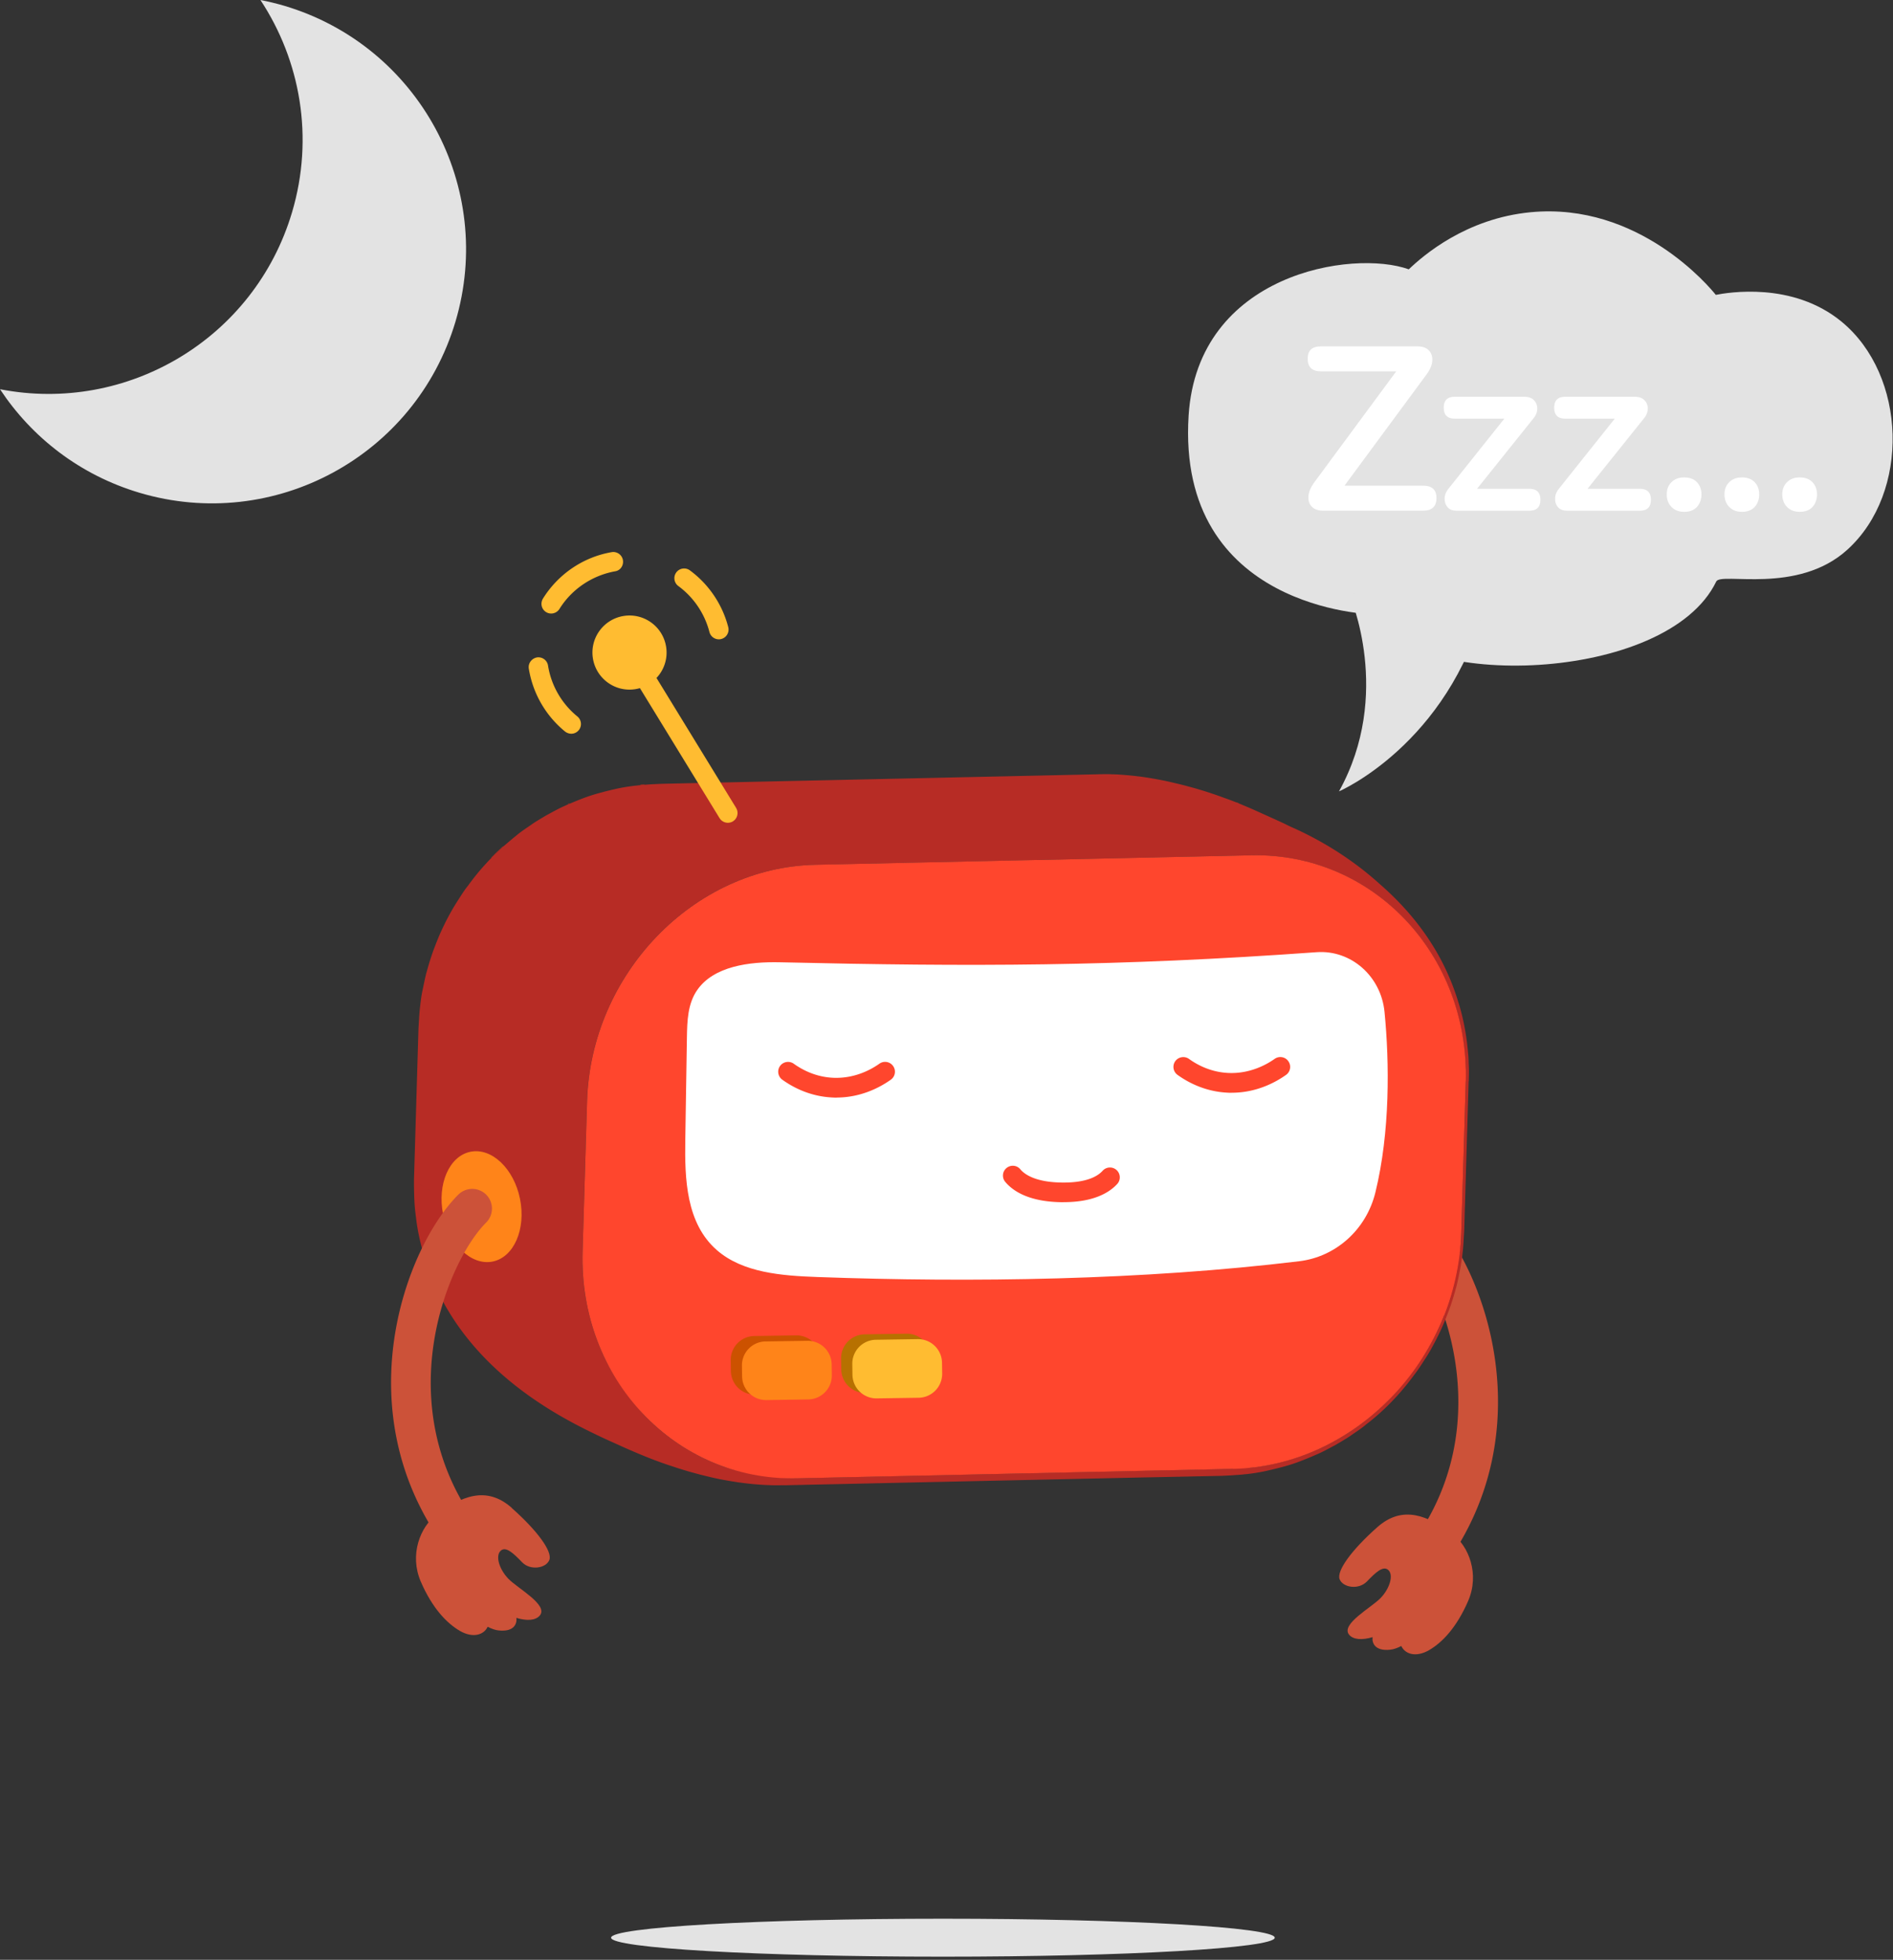 <svg xmlns="http://www.w3.org/2000/svg" width="338" height="350" fill="none" viewBox="0 0 338 350">
  <rect x="0" y="0" width="338" height="350" fill="#333333" stroke="none"/>
  <g clip-path="url(#sleep__a)">
    <path fill="#CC5239" d="M255.08 281.14c1.09 0 2.16-.5 2.85-1.45 17.79-24.44 6.98-53.48-2.46-62.9a3.53 3.53 0 0 0-4.98 0 3.53 3.53 0 0 0 0 4.98c6.97 6.95 17.37 32.3 1.74 53.76a3.529 3.529 0 0 0 .78 4.92c.6.44 1.33.67 2.07.67v.02Z"/>
    <path fill="#CC5239" d="M259.28 273.89c-4.24-3.12-8.76-5.22-13.35-1.16s-7.3 7.8-6.74 9.29c.57 1.5 3.38 1.96 4.87.42 1.49-1.54 2.91-2.94 3.85-2.03.94.91.23 3.29-1.41 4.99-1.64 1.7-7.14 4.65-5.62 6.53.76.93 2.37.99 4.22.44h-.02c-.13.92.29 2.54 3.14 2.25.63-.06 1.31-.32 1.99-.66.66 1.46 2.63 2.08 4.95.74 2.35-1.36 4.93-4.04 6.99-8.81 2.06-4.77.12-9.79-2.89-12.01h.02v.01Z"/>
    <path fill="#952D20" stroke="#982E21" stroke-miterlimit="10" stroke-width=".1" d="M220.74 143.32c.13.05.27.11.39.15-.12-.05-.26-.11-.39-.15Zm-106.14-3.17-.26.03.75-.08-.49.05Zm-12.99 3.39h-.02l.08-.03-.06.03Zm-12.94 8.71c-.32.32-.63.62-.93.93.66-.64 1.47-1.42 2.1-2.02-.35.33-.82.76-1.17 1.1v-.01Z"/>
    <path fill="#B72C25" d="M262.25 193.03c.04-1.42.05-2.12-.02-3.17v-.15c-.02-.95-.08-1.48-.2-2.69v.04c0-.07-.01-.13-.02-.2-.03-.32-.07-.64-.11-.94v-.01l-.09-.64c0-.07-.02-.13-.03-.2-.22-1.52-.6-3.36-1.05-4.95-.01-.05-.03-.1-.04-.15-.09-.32-.18-.63-.28-.92-2.76-9.25-8.26-16.15-14.13-21.24-5.02-4.53-10.63-7.89-15.86-10.18-.23-.11-.46-.22-.68-.33a.714.714 0 0 1-.15-.08c-.06-.03-.13-.06-.19-.09-.63-.3-1.18-.55-1.64-.76l-3.28-1.48c-.91-.41-1.79-.79-2.64-1.14a.201.201 0 0 1-.08-.04c-.37-.15-.73-.3-1.09-.44.01 0 .02 0 .03.01 0 0 .04.01.05.02a.689.689 0 0 1-.08-.03 58.735 58.735 0 0 0-1.41-.54.689.689 0 0 1-.08-.03c-.16-.06-.31-.11-.47-.17 0 0-.02 0-.03-.01h-.03c-.63-.24-1.25-.46-1.83-.66-.08-.03-.17-.05-.25-.08-.69-.24-1.35-.45-1.98-.64-.15-.05-.3-.09-.44-.13-.33-.1-.65-.2-.96-.28l-.25-.07c-.18-.05-.38-.11-.58-.16l-.45-.12c-.4-.11-.8-.21-1.15-.3l-.6-.14-.14-.03c-.44-.11-.83-.2-1.17-.28-.71-.16-1.55-.33-2.37-.48-.03 0-.07-.01-.1-.02l-.18-.03c-1.24-.22-2.4-.39-2.93-.45-.08 0-.19-.02-.27-.03-.61-.07-1.16-.13-1.68-.17l.52.04c-1.55-.13-2.2-.19-3.27-.21-.06 0-.13 0-.19-.01-.64-.03-1.46-.01-2.14 0h-.19.94c-.3 0-.69 0-.99.01l-7.79.17-7.79.17-7.79.17-7.79.17-7.79.17-7.79.17-7.79.17-7.79.17-7.79.17-7.79.17c-.43.02-.92.04-1.41.07h-.14c-.84.05-1.71.12-2.49.2l.26-.03-.87.09c-1.06.12-2.46.34-3.49.58-.8.18-1.49.35-2.12.51l.42-.11-.49.13s-.03.01-.05.02c-1.77.45-3.05.87-4.87 1.62-.5.2-.99.41-1.5.63.08-.04.15-.07.22-.11l-.83.38c-.77.34-1.7.83-2.6 1.33-.03.02-.06.03-.09.05h-.01c.06-.03.13-.07.18-.1-.1.05-.23.13-.33.18-.24.13-.5.28-.76.44-.96.56-1.78 1.07-2.1 1.3-.31.23-.68.47-1.05.73.11-.08.22-.16.32-.23-.12.09-.28.2-.41.28-.05.03-.09.07-.13.1-.5.35-1 .7-1.4 1.04 0 0-.02.01-.02.02-.77.6-1.73 1.45-2.48 2.07l-1.2 1.16c-.33.31-.64.61-.93.9-.07.07-.15.14-.21.21l-.01.01c-.24.24-.49.51-.75.8-.99 1.06-2.06 2.36-3.14 3.84-.1.14-.21.28-.31.4-.49.64-1.03 1.5-1.51 2.25-.07.11-.14.2-.2.31-.04.06-.08.13-.12.19-.01.02-.99 1.53-2.08 3.74 0 0 0 .01-.01.02-.32.66-.66 1.37-.98 2.12-.16.39-.34.83-.52 1.28 0 .02-.02.04-.02.06-.24.61-.48 1.24-.67 1.78-.07.2-.14.41-.21.63-.29.87-.54 1.7-.75 2.5l-.03.1c-.17.55-.31 1.22-.45 1.87-.04.19-.08.38-.12.56-.06.31-.12.61-.18.88-.23 1.01-.39 2.39-.5 3.42-.11 1.04-.17 2.43-.24 3.47l-.08 2.68-.08 2.68-.08 2.68-.08 2.68-.08 2.68-.08 2.68-.08 2.68-.08 2.68-.08 2.68-.08 2.68c-.02 1.36.02 3.17.1 4.52.06.99.23 2.29.36 3.27.26 1.93.84 4.47 1.44 6.33.04.12.08.25.12.37.43 1.39.93 2.73 1.48 4.01.04.1.08.2.13.3 6.36 14.53 19.58 22.34 27.41 26.21l.24.12c.53.26 1.03.5 1.5.73.14.07.28.13.42.2.46.22.9.42 1.29.6l3.28 1.48c.91.4 2.06.9 3.37 1.43.07.03.15.06.21.09l.21.08c1.12.45 2.34.91 3.63 1.35l1.84.61c.62.2 1.46.45 2.09.64l.37.1c.43.12.84.23 1.21.33l.28.08c.21.05.44.11.69.17.58.14 1.1.27 1.59.38.5.12 1.16.26 1.9.4h.05s.04.02.06.02c.66.12 1.39.25 2.16.36.16.03.32.05.47.08l.33.04a49.769 49.769 0 0 0 2.91.32c.84.07 1.45.11 2.14.13.16 0 .33.02.48.02.74.03 1.74 0 2.48.01l2.64-.06c.44 0 .87-.02 1.25-.03l3.89-.08 7.79-.17 7.79-.17 7.79-.17 7.79-.17 7.79-.17 7.79-.17 7.79-.17c1.17-.03 2.53-.05 3.89-.08l3.89-.08h.29c.23-.01.46-.02.71-.02l1.81-.04c.36 0 .72-.02 1.08-.02l3.89-.08c.43-.02.91-.04 1.41-.07h.14c.41-.03.82-.05 1.23-.09.38-.02.75-.05 1.08-.08.12-.01.24-.03.36-.05h.09c.07 0 .15-.01.22-.02h.05s.05-.01.07-.01c1.06-.12 2.46-.34 3.49-.58 3.17-.73 4.66-1.15 7.12-2.16.47-.19.93-.38 1.4-.59.03-.01.06-.03.1-.04.2-.09.39-.17.6-.26.77-.34 1.7-.83 2.61-1.33a.3.3 0 0 1 .08-.04l.16-.08c.24-.13.5-.28.76-.44.97-.56 1.78-1.07 2.11-1.3.19-.14.41-.29.63-.44.08-.05.15-.1.22-.15.63-.43 1.31-.9 1.82-1.33 0 0 .02-.01.02-.02 0 0 .02-.01.02-.02 2.25-1.71 4.18-3.55 5.83-5.4.05-.06.11-.12.16-.18.24-.27.48-.55.71-.82.23-.28.47-.56.71-.86l.21-.27c.36-.46.73-.93 1.09-1.43.1-.14.21-.27.3-.4.49-.64 1.03-1.5 1.51-2.24.07-.11.14-.21.2-.31.04-.06.08-.13.12-.19.55-.83 1.18-2 1.64-2.88l.28-.54v-.03c.12-.22.23-.43.33-.65.3-.61.59-1.25.82-1.79.06-.14.12-.29.18-.44.02-.04.04-.09.06-.12l-.05.12c.11-.27.22-.55.34-.84 0-.02.02-.04.02-.06.24-.61.48-1.24.67-1.78.07-.19.14-.41.21-.63.22-.66.41-1.29.59-1.92l.06-.2.03-.11c.02-.09.05-.18.07-.27l.03-.1c.17-.55.31-1.22.45-1.87l.12-.57v-.05l.08-.34c-.02.09-.05.18-.07.28.06-.27.11-.53.16-.77.08-.35.15-.74.21-1.15.1-.6.17-1.08.24-1.78l.06-.5c.11-1.03.17-2.42.24-3.46l.08-2.6v-.08l.08-2.68.08-2.68.08-2.68v-.08l.08-2.6.08-2.6v-.08l.08-2.68.08-2.68.08-2.68.08-2.68v-.32.31l.02-.08ZM75.69 212c-.37-.24-.69-.45-.94-.65.26.2.57.41.94.65Zm-.83-28.08c.06.09.14.18.26.29-.11-.11-.19-.2-.26-.29Zm127.16-44.49c-.41-.13-.81-.25-1.2-.37.39.11.79.23 1.2.36v.01Zm-82.71.57h-.04.04Zm4.99 1.16c-.03 0-.05-.02-.08-.03.03 0 .05.02.08.02v.01Zm17.95 123.14v-.01.01Zm.01-.03v-.02.02Zm119.45-71.1v.11l-.8 26.8c-.02.67-.06 1.34-.11 2.01-.48 4.63-1.41 8.75-2.86 12.56-.15.38-.3.76-.46 1.14-.07.17-.14.35-.22.52-.23.53-.47 1.06-.73 1.58-.04.08-.07.15-.11.23-.21.42-.43.84-.65 1.26-.14.26-.27.51-.41.77-.09.16-.19.33-.28.49-1.86 3.2-4.19 6.26-7.06 9.31-3.12 3.15-6.68 5.82-10.57 7.85-.17.09-.34.17-.51.26-.37.19-.75.38-1.13.55-.2.09-.4.18-.61.27a39.14 39.14 0 0 1-12.39 3.27c-.89-.06-2.04-.34-2.62.16h-.05L142.29 264v.03-.03h-.9c-4.69-.17-8.72-.94-12.16-2.08-5.47-1.94-10.35-5.15-14.32-9.31-3.03-3.34-5.28-6.74-6.93-10.06-2.72-5.68-4.18-12.17-3.97-19.07l.8-26.8c.67-22.74 19.04-41.78 40.75-42.24h.63c.23-.01.51-.02.85-.02l.76-.02c.65-.01 1.43-.03 2.33-.05l.8-.02c2.81-.06 6.57-.14 10.9-.24h.36c4.02-.09 8.51-.19 13.2-.29h.15c2.11-.05 4.25-.1 6.41-.14l2.54-.06 2.54-.06 1.94-.04c4.42-.1 8.75-.19 12.78-.28l1.19-.03 1.52-.03 2.32-.05h.36l2.74-.06 2.57-.06h.19c.76-.02 1.48-.04 2.17-.05h.49c1.32-.04 2.5-.06 3.53-.09h.55c.41-.02.8-.03 1.15-.04h.63c.28-.02.53-.03.76-.03h.23c.39-.01.7-.02.91-.02h.35c20.87-.47 37.61 16.38 38.27 37.88-.13.88-.44 1.96.01 2.53h.02Zm-135.25-51.24c.24.09.48.18.72.28-.24-.1-.49-.19-.73-.28h.01Zm71.42-3.53h-.03.03Zm.54.1h.03-.03Zm1.26.27c.02 0 .04 0 .06.01 0 0-.04 0-.06-.01Zm-80.6 1.2h-.02.02Zm8.6 2.44c.52.22 1.05.44 1.59.68-.54-.24-1.07-.47-1.59-.68Zm-47.14 45.03c-.95-.48-1.8-.93-2.54-1.34.74.42 1.59.86 2.54 1.34Zm-3.76 25.22c-.13-.07-.25-.14-.37-.22.12.07.24.14.37.22Z"/>
    <path fill="#FF462D" d="M223.43 152.75c21.72-.48 38.97 17.79 38.28 40.53-.27 8.93-.53 17.86-.8 26.8-.67 22.74-19.04 41.78-40.76 42.24-25.95.56-51.9 1.13-77.85 1.69-21.71.48-38.96-17.79-38.28-40.53.27-8.93.53-17.86.8-26.8.67-22.74 19.04-41.78 40.75-42.24 25.95-.56 51.9-1.13 77.85-1.69h.01Z"/>
    <path fill="#CC5200" d="m142.156 238.482-7.479.114a4.27 4.27 0 0 0-4.205 4.334l.029 1.93a4.27 4.27 0 0 0 4.335 4.205l7.479-.114a4.27 4.27 0 0 0 4.205-4.334l-.03-1.93a4.27 4.27 0 0 0-4.334-4.205Z"/>
    <path fill="#FF8419" d="m144.16 239.452-7.479.114a4.27 4.27 0 0 0-4.205 4.334l.03 1.93a4.27 4.27 0 0 0 4.334 4.205l7.479-.114a4.27 4.27 0 0 0 4.205-4.334l-.029-1.93a4.27 4.27 0 0 0-4.335-4.205Z"/>
    <path fill="#B77100" d="m161.859 238.183-7.479.114a4.27 4.27 0 0 0-4.205 4.334l.029 1.93a4.27 4.27 0 0 0 4.335 4.205l7.479-.114a4.27 4.27 0 0 0 4.205-4.334l-.03-1.93a4.27 4.27 0 0 0-4.334-4.205Z"/>
    <path fill="#FFBC31" d="m163.863 239.153-7.479.113a4.27 4.27 0 0 0-4.204 4.335l.029 1.93a4.27 4.27 0 0 0 4.334 4.204l7.479-.113a4.27 4.27 0 0 0 4.205-4.335l-.029-1.929a4.27 4.27 0 0 0-4.335-4.205Z"/>
    <path fill="#fff" d="M145.93 228.06c-6.37-.23-13.31-.76-17.94-4.81-5.48-4.79-5.74-12.67-5.63-19.67.09-6.12.2-12.24.29-18.36.05-2.89.14-5.96 1.83-8.4 2.95-4.27 9.29-5.09 14.74-4.97 34.11.79 60.02.78 95.87-1.8 6.13-.44 11.5 4.28 12.12 10.67.89 9.09 1.01 21.44-1.63 32.23-1.63 6.66-7.07 11.5-13.59 12.29-28.02 3.39-58.29 3.83-86.06 2.82Z"/>
    <path fill="#E3E3E3" d="M52.14 37.93C56.12 24.55 53.63 10.8 46.5 0c1.43.28 2.86.62 4.28 1.04 24.01 7.15 37.69 32.41 30.54 56.42C74.17 81.47 48.91 95.15 24.9 88 14.26 84.83 5.67 78.1 0 69.51c22.67 4.43 45.42-8.99 52.14-31.58Zm192.84 71.77s-34.94-.79-32.75-35.49c1.61-25.42 29.33-29.71 39.31-26.11 2.61-2.49 10.23-9.1 21.78-10.2 19.31-1.83 31.98 13.42 33.04 14.76 2.09-.4 13.67-2.44 22.45 4.78 11.65 9.58 12.31 30.5 1.04 40.73-8.93 8.11-22.58 3.94-23.41 5.68-8.85 18.34-54.86 19.39-61.46 5.85Z"/>
    <path fill="#fff" d="M236.27 91.2c-.92 0-1.6-.24-2.06-.73-.46-.48-.65-1.12-.58-1.89.07-.78.41-1.58 1.02-2.41l14.65-19.85h-13.44c-1.58 0-2.37-.75-2.37-2.25s.79-2.21 2.37-2.21h17.22c.92 0 1.6.24 2.06.73.46.49.66 1.11.6 1.87-.06.76-.4 1.57-1.04 2.43l-14.64 19.85h14.06c1.58 0 2.37.74 2.37 2.21s-.79 2.25-2.37 2.25h-17.85Zm23.76 0c-.72 0-1.26-.23-1.62-.69-.36-.46-.51-1-.46-1.64.05-.64.35-1.25.87-1.83l9.78-12.27h-8.82c-1.33 0-2-.65-2-1.96s.67-1.96 2-1.96h12.31c.83 0 1.45.22 1.85.67.4.44.58.98.54 1.6-.04.62-.33 1.23-.85 1.81l-9.9 12.36h9.32c1.33 0 2 .65 2 1.96s-.67 1.96-2 1.96h-13.02v-.01Zm19.72 0c-.72 0-1.26-.23-1.62-.69-.36-.46-.51-1-.46-1.64.05-.64.35-1.25.87-1.83l9.78-12.27h-8.82c-1.33 0-2-.65-2-1.96s.67-1.96 2-1.96h12.32c.83 0 1.45.22 1.85.67.4.44.58.98.54 1.6-.04.62-.33 1.23-.85 1.81l-9.9 12.36h9.32c1.33 0 2 .65 2 1.96s-.67 1.96-2 1.96h-13.03v-.01Zm20.97.21c-.94 0-1.7-.29-2.27-.87-.57-.58-.85-1.33-.85-2.25 0-.92.28-1.62.85-2.18.57-.57 1.32-.85 2.27-.85s1.73.28 2.27.85.81 1.3.81 2.18c0 .88-.27 1.66-.81 2.25-.54.58-1.3.87-2.27.87Zm10.31 0c-.94 0-1.7-.29-2.27-.87-.57-.58-.85-1.33-.85-2.25 0-.92.28-1.62.85-2.18.57-.57 1.32-.85 2.27-.85s1.73.28 2.27.85.81 1.3.81 2.18c0 .88-.27 1.66-.81 2.25-.54.58-1.3.87-2.27.87Zm10.32 0c-.94 0-1.7-.29-2.27-.87-.57-.58-.85-1.33-.85-2.25 0-.92.28-1.62.85-2.18.57-.57 1.32-.85 2.27-.85s1.73.28 2.27.85.81 1.3.81 2.18c0 .88-.27 1.66-.81 2.25-.54.58-1.3.87-2.27.87Z"/>
    <path fill="#E3E3E3" d="M241.01 106.4s7.72 17.54-1.93 34.93c0 0 19.43-8.34 26.08-33.33 0 0-11.87-10.05-24.15-1.6Zm-13.4 239.65c0 1.87-26.53 3.39-59.25 3.39s-59.25-1.52-59.25-3.39 26.53-3.39 59.25-3.39 59.25 1.52 59.25 3.39Z"/>
    <path fill="#FFBC31" d="M118.94 115.53c.56 3.61-1.92 6.99-5.53 7.55-3.61.56-6.99-1.92-7.55-5.53-.56-3.61 1.92-6.99 5.53-7.55 3.61-.56 6.99 1.92 7.55 5.53Zm9.82-1.4c-.92.22-1.85-.34-2.09-1.26-.85-3.29-2.81-6.19-5.55-8.21a1.74 1.74 0 0 1-.37-2.43 1.74 1.74 0 0 1 2.43-.37c3.37 2.48 5.81 6.09 6.85 10.14.24.93-.32 1.88-1.25 2.12h-.03.01v.01Zm-29.93-4.61c-.93.23-1.87-.34-2.1-1.27-.11-.46-.03-.94.21-1.34 2.72-4.37 7.18-7.42 12.26-8.3.94-.17 1.85.46 2.02 1.4.17.95-.44 1.89-1.41 2.02-4.09.75-7.72 3.18-9.92 6.72-.25.4-.64.67-1.07.77h.01Zm3.58 21.47c-.51.12-1.07 0-1.51-.34a18.236 18.236 0 0 1-6.48-11.25c-.15-.95.52-1.81 1.44-1.99.95-.15 1.84.5 1.99 1.44a14.73 14.73 0 0 0 5.24 9.1c.74.61.86 1.7.25 2.45-.25.3-.58.51-.94.59h.01Z"/>
    <path fill="#FFBC31" d="M130.37 146.89c-.73.18-1.5-.14-1.89-.78l-17.56-28.67c-.5-.82-.24-1.89.57-2.39.82-.51 1.89-.25 2.39.57l17.56 28.67c.5.82.24 1.9-.58 2.4-.15.09-.31.16-.49.2Z"/>
    <path fill="#FF462D" d="M189.92 214.7c-6.11 0-9.04-1.97-10.43-3.63-.62-.74-.53-1.85.22-2.47.74-.62 1.85-.53 2.47.22.74.89 2.73 2.37 7.73 2.37 4.2 0 6.12-1.15 6.99-2.13.66-.71 1.77-.75 2.48-.09.69.64.75 1.72.14 2.43-1.35 1.5-4.11 3.29-9.61 3.29l.01.01Zm-40.56-18.68c-.23 0-.47 0-.71-.02-4.02-.18-7.09-1.83-8.97-3.18a1.76 1.76 0 0 1-.4-2.45c.57-.78 1.66-.96 2.45-.4 1.49 1.07 3.92 2.38 7.08 2.51 3.84.16 6.79-1.51 8.2-2.51a1.75 1.75 0 0 1 2.45.4c.57.79.39 1.89-.4 2.45-1.7 1.21-5.14 3.19-9.7 3.19h-.02l.02.01Zm70.57-.86c-.23 0-.47 0-.71-.02-4.02-.18-7.09-1.83-8.97-3.18a1.76 1.76 0 0 1-.4-2.45c.57-.78 1.66-.96 2.45-.4 1.48 1.07 3.92 2.38 7.08 2.51 3.81.16 6.79-1.51 8.2-2.51.79-.57 1.89-.39 2.45.4.57.79.39 1.89-.4 2.45-1.7 1.21-5.14 3.19-9.7 3.19h-.02l.02.01Z"/>
    <path fill="#FF8419" d="M79.12 216.88c1.09 5.41 5.05 9.18 8.84 8.42 3.79-.76 5.98-5.77 4.89-11.19-1.09-5.41-5.05-9.18-8.84-8.42-3.79.76-5.98 5.77-4.89 11.19Z"/>
    <path fill="#CC5239" d="M82.22 277.7c-1.09 0-2.16-.5-2.85-1.45-17.79-24.44-6.98-53.48 2.46-62.9a3.53 3.53 0 0 1 4.98 0 3.53 3.53 0 0 1 0 4.98c-6.97 6.95-17.37 32.3-1.74 53.77 1.14 1.57.79 3.78-.78 4.92-.6.44-1.33.67-2.07.67v.01Z"/>
    <path fill="#CC5239" d="M91.37 269.28c-4.59-4.06-9.11-1.96-13.35 1.16-3.01 2.21-4.95 7.24-2.89 12.01s4.65 7.45 6.99 8.81c2.32 1.34 4.29.72 4.95-.74.68.35 1.36.6 1.99.66 2.85.29 3.27-1.33 3.14-2.25h-.02c1.85.56 3.46.5 4.22-.44 1.52-1.88-3.98-4.83-5.62-6.53-1.64-1.7-2.35-4.07-1.41-4.99.94-.92 2.36.49 3.85 2.03 1.49 1.54 4.3 1.07 4.87-.42.57-1.5-2.15-5.23-6.74-9.29h.02v-.01Z"/>
  </g>
  <defs>
    <clipPath id="sleep__a">
      <path fill="#fff" d="M0 0h337.94v349.44H0z"/>
    </clipPath>
  </defs>
</svg>
